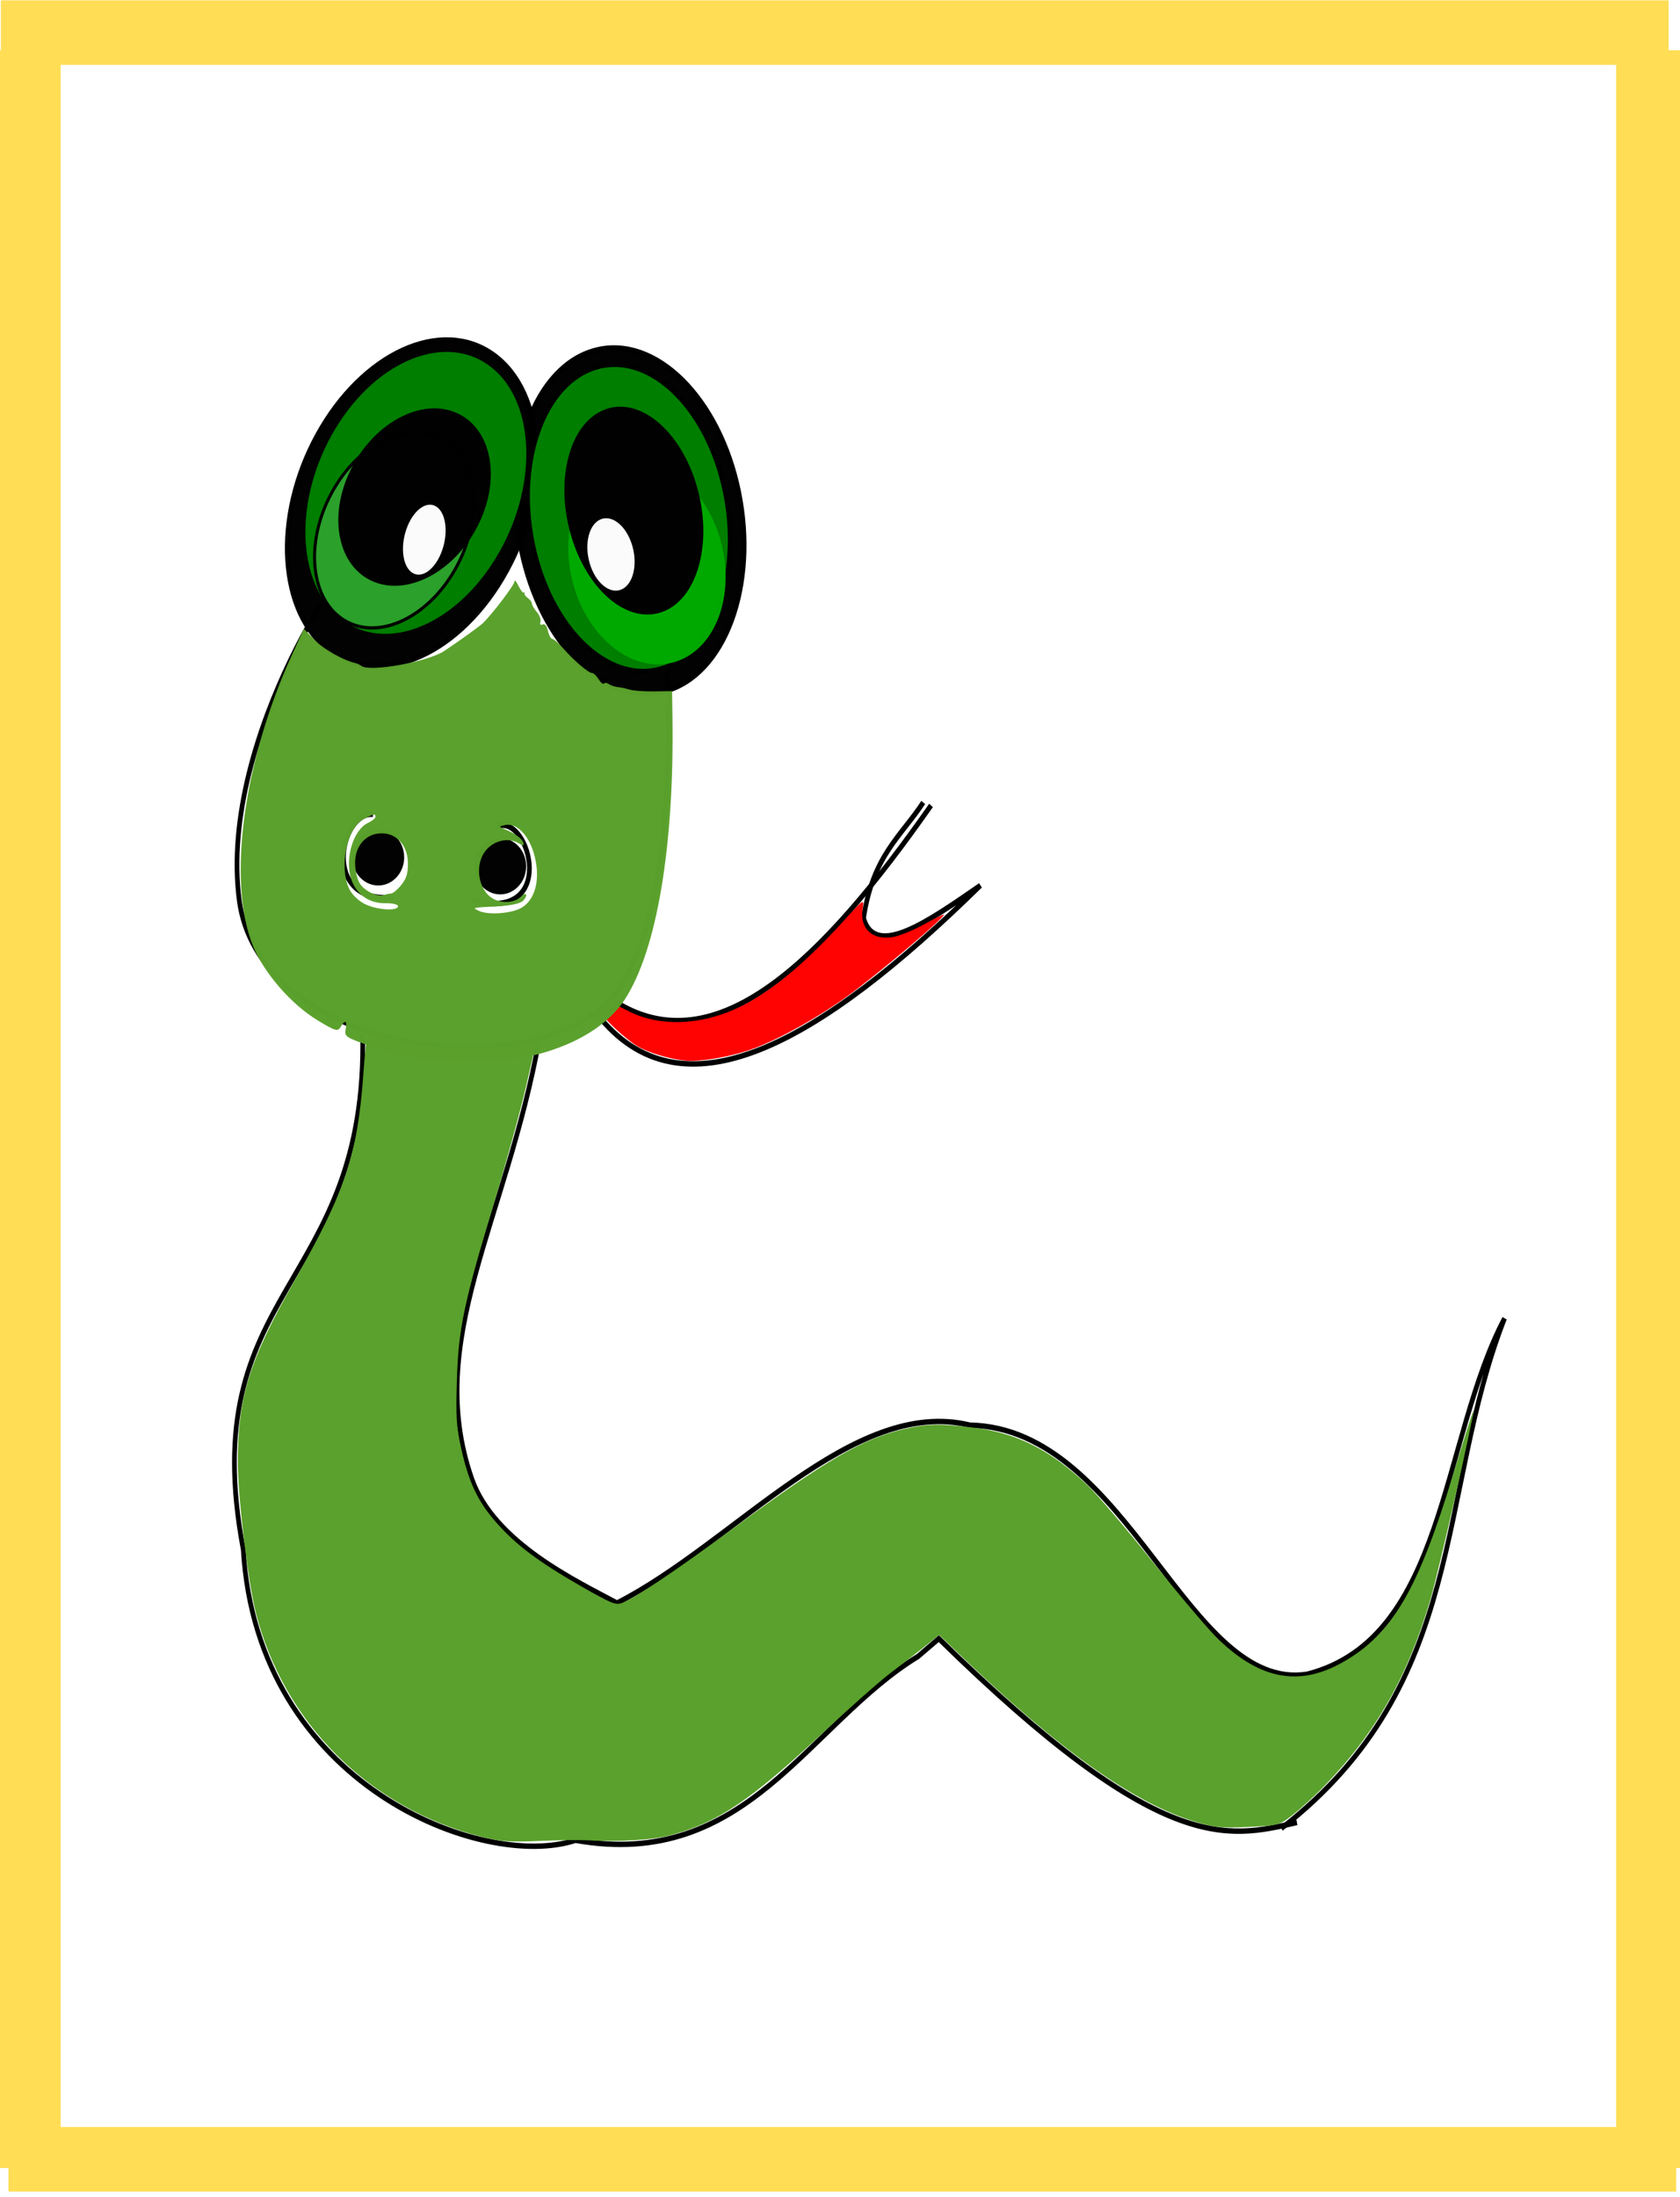 <?xml version="1.0" encoding="UTF-8" standalone="no"?>
<svg
   xmlns:dc="http://purl.org/dc/elements/1.1/"
   xmlns:cc="http://creativecommons.org/ns#"
   xmlns:rdf="http://www.w3.org/1999/02/22-rdf-syntax-ns#"
   xmlns:svg="http://www.w3.org/2000/svg"
   xmlns="http://www.w3.org/2000/svg"
   xmlns:sodipodi="http://sodipodi.sourceforge.net/DTD/sodipodi-0.dtd"
   xmlns:inkscape="http://www.inkscape.org/namespaces/inkscape"
   width="332"
   height="434"
   id="svg2"
   version="1.1"
   inkscape:version="0.91 r13725"
   sodipodi:docname="snake.svg">
  <defs
     id="defs18">
    <filter
       id="filter4138-8"
       x="-0.1"
       y="-0.1"
       width="1.2"
       height="1.2"
       style="color-interpolation-filters:sRGB">
      <feTurbulence
         id="feTurbulence4140-8"
         result="result1"
         numOctaves="3"
         baseFrequency="1"
         type="fractalNoise"
         seed="50" />
      <feColorMatrix
         id="feColorMatrix4142-7"
         result="result0"
         in="SourceGraphic"
         type="luminanceToAlpha" />
      <feColorMatrix
         id="feColorMatrix4144-5"
         values="1 0 0 0 0 0 1 0 0 0 0 0 1 0 0 0 0 0 0.5 0 "
         result="result2" />
      <feComposite
         id="feComposite4146-9"
         in2="result2"
         in="result1"
         operator="over"
         result="result3" />
      <feColorMatrix
         id="feColorMatrix4148-5"
         values="1 0 0 0 0 0 1 0 0 0 0 0 1 0 0 0 0 0 5 -3.2"
         result="result91" />
      <feComposite
         id="feComposite4150-7"
         result="result93"
         k1="1.5"
         operator="arithmetic"
         in2="result91"
         k2="0"
         k3="0"
         k4="0" />
      <feComposite
         id="feComposite4152-4"
         result="result4"
         operator="out"
         in="SourceGraphic"
         in2="result93" />
      <feComposite
         id="feComposite4154-9"
         k1="1"
         k2="0.5"
         operator="arithmetic"
         in2="result4"
         k3="0"
         k4="0" />
      <feDisplacementMap
         id="feDisplacementMap4156-3"
         result="result92"
         in2="result1"
         yChannelSelector="A"
         xChannelSelector="R"
         scale="15" />
    </filter>
    <filter
       id="filter4138-8-4"
       x="-0.1"
       y="-0.1"
       width="1.2"
       height="1.2"
       style="color-interpolation-filters:sRGB">
      <feTurbulence
         id="feTurbulence4140-8-1"
         result="result1"
         numOctaves="3"
         baseFrequency="1"
         type="fractalNoise"
         seed="50" />
      <feColorMatrix
         id="feColorMatrix4142-7-1"
         result="result0"
         in="SourceGraphic"
         type="luminanceToAlpha" />
      <feColorMatrix
         id="feColorMatrix4144-5-3"
         values="1 0 0 0 0 0 1 0 0 0 0 0 1 0 0 0 0 0 0.5 0 "
         result="result2" />
      <feComposite
         id="feComposite4146-9-1"
         in2="result2"
         in="result1"
         operator="over"
         result="result3" />
      <feColorMatrix
         id="feColorMatrix4148-5-3"
         values="1 0 0 0 0 0 1 0 0 0 0 0 1 0 0 0 0 0 5 -3.2"
         result="result91" />
      <feComposite
         id="feComposite4150-7-6"
         result="result93"
         k1="1.5"
         operator="arithmetic"
         in2="result91"
         k2="0"
         k3="0"
         k4="0" />
      <feComposite
         id="feComposite4152-4-1"
         result="result4"
         operator="out"
         in="SourceGraphic"
         in2="result93" />
      <feComposite
         id="feComposite4154-9-4"
         k1="1"
         k2="0.5"
         operator="arithmetic"
         in2="result4"
         k3="0"
         k4="0" />
      <feDisplacementMap
         id="feDisplacementMap4156-3-5"
         result="result92"
         in2="result1"
         yChannelSelector="A"
         xChannelSelector="R"
         scale="15" />
    </filter>
    <filter
       id="filter4138"
       x="-0.1"
       y="-0.1"
       width="1.2"
       height="1.2"
       style="color-interpolation-filters:sRGB">
      <feTurbulence
         id="feTurbulence4140"
         result="result1"
         numOctaves="3"
         baseFrequency="1"
         type="fractalNoise"
         seed="50" />
      <feColorMatrix
         id="feColorMatrix4142"
         result="result0"
         in="SourceGraphic"
         type="luminanceToAlpha" />
      <feColorMatrix
         id="feColorMatrix4144"
         values="1 0 0 0 0 0 1 0 0 0 0 0 1 0 0 0 0 0 0.5 0 "
         result="result2" />
      <feComposite
         id="feComposite4146"
         in2="result2"
         in="result1"
         operator="over"
         result="result3" />
      <feColorMatrix
         id="feColorMatrix4148"
         values="1 0 0 0 0 0 1 0 0 0 0 0 1 0 0 0 0 0 5 -3.2"
         result="result91" />
      <feComposite
         id="feComposite4150"
         result="result93"
         k1="1.5"
         operator="arithmetic"
         in2="result91"
         k2="0"
         k3="0"
         k4="0" />
      <feComposite
         id="feComposite4152"
         result="result4"
         operator="out"
         in="SourceGraphic"
         in2="result93" />
      <feComposite
         id="feComposite4154"
         k1="1"
         k2="0.5"
         operator="arithmetic"
         in2="result4"
         k3="0"
         k4="0" />
      <feDisplacementMap
         id="feDisplacementMap4156"
         result="result92"
         in2="result1"
         yChannelSelector="A"
         xChannelSelector="R"
         scale="15" />
    </filter>
    <filter
       id="filter4138-4"
       x="-0.1"
       y="-0.1"
       width="1.2"
       height="1.2"
       style="color-interpolation-filters:sRGB">
      <feTurbulence
         id="feTurbulence4140-9"
         result="result1"
         numOctaves="3"
         baseFrequency="1"
         type="fractalNoise"
         seed="50" />
      <feColorMatrix
         id="feColorMatrix4142-72"
         result="result0"
         in="SourceGraphic"
         type="luminanceToAlpha" />
      <feColorMatrix
         id="feColorMatrix4144-8"
         values="1 0 0 0 0 0 1 0 0 0 0 0 1 0 0 0 0 0 0.5 0 "
         result="result2" />
      <feComposite
         id="feComposite4146-93"
         in2="result2"
         in="result1"
         operator="over"
         result="result3" />
      <feColorMatrix
         id="feColorMatrix4148-9"
         values="1 0 0 0 0 0 1 0 0 0 0 0 1 0 0 0 0 0 5 -3.2"
         result="result91" />
      <feComposite
         id="feComposite4150-6"
         result="result93"
         k1="1.5"
         operator="arithmetic"
         in2="result91"
         k2="0"
         k3="0"
         k4="0" />
      <feComposite
         id="feComposite4152-9"
         result="result4"
         operator="out"
         in="SourceGraphic"
         in2="result93" />
      <feComposite
         id="feComposite4154-6"
         k1="1"
         k2="0.5"
         operator="arithmetic"
         in2="result4"
         k3="0"
         k4="0" />
      <feDisplacementMap
         id="feDisplacementMap4156-8"
         result="result92"
         in2="result1"
         yChannelSelector="A"
         xChannelSelector="R"
         scale="15" />
    </filter>
    <clipPath
       id="clipPath3683">
      <path
         inkscape:connector-curvature="0"
         id="path40-0"
         d="m 248.974,113.099 12.447,0 0,-19.429 -12.447,0 0,19.429 z" />
    </clipPath>
    <clipPath
       id="clipPath3703">
      <path
         inkscape:connector-curvature="0"
         id="path37-0"
         d="m 261.257,79.639 5.806,0 0,-8.608 -5.806,0 0,8.608 z" />
    </clipPath>
    <clipPath
       id="clipPath3719">
      <path
         inkscape:connector-curvature="0"
         id="path34-4"
         d="m 262.325,69.833 3.153,0 0,-3.152 -3.153,0 0,3.152 z" />
    </clipPath>
    <clipPath
       id="clipPath3739">
      <path
         inkscape:connector-curvature="0"
         id="path31-3"
         d="m 293.42,79.639 5.806,0 0,-8.608 -5.806,0 0,8.608 z" />
    </clipPath>
    <clipPath
       id="clipPath3755">
      <path
         inkscape:connector-curvature="0"
         id="path28-7"
         d="m 294.489,69.833 3.152,0 0,-3.152 -3.152,0 0,3.152 z" />
    </clipPath>
    <clipPath
       id="clipPath3771">
      <path
         inkscape:connector-curvature="0"
         id="path25-1"
         d="m 280.582,58.764 3.656,0 0,-9.229 -3.656,0 0,9.229 z" />
    </clipPath>
    <clipPath
       id="clipPath3791">
      <path
         inkscape:connector-curvature="0"
         id="path22-9"
         d="m 222.104,108.127 14.438,0 0,-22.135 -14.438,0 0,22.135 z" />
    </clipPath>
    <clipPath
       id="clipPath3807">
      <path
         inkscape:connector-curvature="0"
         id="path19-2"
         d="m 233.618,71.348 8.08,0 0,-9.723 -8.08,0 0,9.723 z" />
    </clipPath>
    <clipPath
       id="clipPath3823">
      <path
         inkscape:connector-curvature="0"
         id="path16-2"
         d="m 235.105,50.608 6.292,0 0,-6.904 -6.292,0 0,6.904 z" />
    </clipPath>
    <clipPath
       id="clipPath3839">
      <path
         inkscape:connector-curvature="0"
         id="path13-4"
         d="m 240.804,44.63 22.052,0 0,-27.412 -22.052,0 0,27.412 z" />
    </clipPath>
    <clipPath
       id="clipPath3855">
      <path
         inkscape:connector-curvature="0"
         id="path10-8"
         d="m 235.568,61.565 7.432,0 0,-7.919 -7.432,0 0,7.919 z" />
    </clipPath>
    <clipPath
       id="clipPath3871">
      <path
         inkscape:connector-curvature="0"
         id="path7-6"
         d="m 236.299,93.36 17.909,0 0,-22.658 -17.909,0 0,22.658 z" />
    </clipPath>
    <radialGradient
       r="61.929"
       id="radialGradient3090"
       gradientUnits="userSpaceOnUse"
       gradientTransform="matrix(1,0,0,1.369,0,-73.635)"
       cy="199.505"
       cx="178.571">
      <stop
         id="stop22"
         offset="0" />
      <stop
         id="stop24"
         stop-opacity="0"
         offset="1" />
    </radialGradient>
    <filter
       y="-0.145"
       x="-0.163"
       width="1.327"
       id="filter5029"
       height="1.29">
      <feGaussianBlur
         id="feGaussianBlur7"
         stdDeviation="9.413" />
    </filter>
    <filter
       y="-0.105"
       x="-0.14"
       width="1.279"
       id="filter5035"
       height="1.211">
      <feGaussianBlur
         id="feGaussianBlur10"
         stdDeviation="7.305" />
    </filter>
    <filter
       y="-0.105"
       x="-0.14"
       width="1.279"
       id="filter4355"
       height="1.211">
      <feGaussianBlur
         id="feGaussianBlur4357"
         stdDeviation="7.305" />
    </filter>
    <filter
       y="-0.112"
       x="-0.129"
       width="1.257"
       id="filter5059"
       height="1.225">
      <feGaussianBlur
         id="feGaussianBlur13"
         stdDeviation="7.359" />
    </filter>
    <filter
       y="-0.226"
       x="-0.249"
       width="1.498"
       id="filter5069"
       height="1.453">
      <feGaussianBlur
         id="feGaussianBlur16"
         stdDeviation="14.662" />
    </filter>
    <filter
       y="-0.218"
       x="-0.264"
       width="1.529"
       id="filter5087"
       height="1.435">
      <feGaussianBlur
         id="feGaussianBlur19"
         stdDeviation="14.612" />
    </filter>
  </defs>
  <sodipodi:namedview
     pagecolor="#ffffff"
     bordercolor="#666666"
     borderopacity="1"
     objecttolerance="10"
     gridtolerance="10"
     guidetolerance="10"
     inkscape:pageopacity="0"
     inkscape:pageshadow="2"
     inkscape:window-width="1291"
     inkscape:window-height="795"
     id="namedview16"
     showgrid="false"
     inkscape:zoom="1.2808977"
     inkscape:cx="212.26165"
     inkscape:cy="215.96928"
     inkscape:window-x="12"
     inkscape:window-y="53"
     inkscape:window-maximized="0"
     inkscape:current-layer="svg2"
     fit-margin-top="0"
     fit-margin-left="0"
     fit-margin-right="0"
     fit-margin-bottom="0" />
  <g
     id="g4278"
     transform="translate(-33.422,4.653)">
    <rect
       y="-1.463"
       x="44.286"
       height="424"
       width="317.413"
       id="rect4450"
       style="opacity:1;fill:#ffffff;fill-opacity:1;fill-rule:nonzero;stroke:none;stroke-width:8;stroke-miterlimit:4;stroke-dasharray:none;stroke-opacity:1" />
    <g
       transform="matrix(0.523,0,0,0.515,8.639,-56.679)"
       id="g4403">
      <rect
         transform="matrix(0.998,0,0,0.255,7.8,-25.86)"
         y="498.076"
         x="40"
         height="97.143"
         width="631.429"
         id="rect4136-0"
         style="opacity:1;fill:#ffdd55;fill-opacity:1;fill-rule:nonzero;stroke:none;stroke-width:3.799;stroke-miterlimit:4;stroke-dasharray:none;stroke-opacity:1;filter:url(#filter4138-8)" />
      <rect
         transform="matrix(0.998,0,0,0.255,10.658,789.854)"
         y="498.076"
         x="40"
         height="97.143"
         width="631.429"
         id="rect4136-0-4"
         style="opacity:1;fill:#ffdd55;fill-opacity:1;fill-rule:nonzero;stroke:none;stroke-width:3.799;stroke-miterlimit:4;stroke-dasharray:none;stroke-opacity:1;filter:url(#filter4138-8-4)" />
      <g
         id="g4368">
        <rect
           style="opacity:1;fill:#ffdd55;fill-opacity:1;fill-rule:nonzero;stroke:none;stroke-width:3.799;stroke-miterlimit:4;stroke-dasharray:none;stroke-opacity:1;filter:url(#filter4138)"
           id="rect4136"
           width="631.429"
           height="97.143"
           x="40"
           y="498.076"
           transform="matrix(0.042,0,0,8.362,42.109,-4044.62)" />
        <rect
           style="opacity:1;fill:#ffdd55;fill-opacity:1;fill-rule:nonzero;stroke:none;stroke-width:3.799;stroke-miterlimit:4;stroke-dasharray:none;stroke-opacity:1;filter:url(#filter4138-4)"
           id="rect4136-5"
           width="631.429"
           height="97.143"
           x="40"
           y="498.076"
           transform="matrix(0.042,0,0,8.362,656.395,-4044.621)" />
      </g>
    </g>
  </g>
  <g
     id="g4167"
     transform="matrix(0.359,0,0,0.41,46.155,38.251)">
    <path
       inkscape:connector-curvature="0"
       style="fill:none;stroke:#000000;stroke-width:2.607"
       id="path28"
       d="M 63.438,184.129 C 70.707,163.451 -8.978,260.297 3.164,340.62 13.286,407.585 141.017,429.837 198.982,394.81 251.15,363.287 237.763,216.113 237.763,216.113" />
    <path
       inkscape:connector-curvature="0"
       style="fill:none;stroke:#000000;stroke-width:2.607"
       id="path30"
       d="m 168.213,407.626 c -18.128,87.472 -63.465,144.89 -37.143,211.429 12.262,30.996 58.265,49.763 80,60 64.762,-28.923 129.524,-99.513 194.286,-85.714 87.614,1.559 119.793,129.161 185.714,120 76.192,-17.141 73.477,-113.189 108.571,-171.429 -37.821,84.823 -19.474,175.461 -122.857,245.714" />
    <path
       inkscape:connector-curvature="0"
       style="fill:none;stroke:#000000;stroke-width:2.607"
       id="path32"
       d="m 585.356,784.769 c -38.445,7.787 -75.038,16.139 -197.143,-88.571 l -11.429,8.571 C 316.108,737.346 282.654,808.034 188.213,793.34 137.422,808.112 12.974,766.815 5.356,653.34 -21.868,526.415 73.871,528.987 71.07,404.769" />
    <path
       inkscape:connector-curvature="0"
       style="opacity:0.99;stroke:#000000;stroke-width:2.607"
       id="path34"
       d="M 150.281,181.652 C 125.58,221.108 82.245,238.5 53.489,220.497 24.732,202.495 21.445,155.916 46.146,116.46 70.846,77.004 114.182,59.612 142.938,77.615 c 28.756,18.002 32.044,64.581 7.343,104.037 z" />
    <path
       inkscape:connector-curvature="0"
       style="opacity:0.99;stroke:#000000;stroke-width:2.607"
       id="path36"
       d="m 278.027,143.632 c 10.604,45.326 -7.579,88.335 -40.613,96.063 -33.034,7.728 -68.41,-22.75 -79.014,-68.076 -10.604,-45.326 7.579,-88.335 40.613,-96.063 33.034,-7.728 68.41,22.75 79.014,68.076 z" />
    <path
       inkscape:connector-curvature="0"
       style="opacity:0.99;fill:#008000;stroke:url(#radialGradient3090);stroke-width:2.607;filter:url(#filter5029)"
       id="path38"
       transform="matrix(0.751,0.459,-0.47,0.733,60.027,-84.019)"
       d="m 240,199.505 c 0,46.55 -27.503,84.286 -61.429,84.286 -33.926,0 -61.429,-37.736 -61.429,-84.286 0,-46.55 27.503,-84.286 61.429,-84.286 33.926,0 61.429,37.736 61.429,84.286 z" />
    <path
       inkscape:connector-curvature="0"
       style="opacity:0.99;fill:#008000;stroke:#000000;stroke-width:2.607;filter:url(#filter5035)"
       id="path40"
       transform="matrix(0.862,-0.202,0.202,0.864,23.387,19.937)"
       d="m 240,199.505 c 0,46.55 -27.503,84.286 -61.429,84.286 -33.926,0 -61.429,-37.736 -61.429,-84.286 0,-46.55 27.503,-84.286 61.429,-84.286 33.926,0 61.429,37.736 61.429,84.286 z" />
    <path
       inkscape:connector-curvature="0"
       style="opacity:0.99;fill:#00aa00;filter:url(#filter5035)"
       id="path42"
       transform="matrix(0.671,-0.134,0.157,0.574,76.432,87.156)"
       d="m 240,199.505 c 0,46.55 -27.503,84.286 -61.429,84.286 -33.926,0 -61.429,-37.736 -61.429,-84.286 0,-46.55 27.503,-84.286 61.429,-84.286 33.926,0 61.429,37.736 61.429,84.286 z" />
    <path
       inkscape:connector-curvature="0"
       style="opacity:0.99;fill:#2ca02c;stroke:#000000;stroke-width:2.607;filter:url(#filter5059)"
       id="path44"
       transform="matrix(0.541,0.319,-0.338,0.51,59.191,3.279)"
       d="m 240,199.505 c 0,46.55 -27.503,84.286 -61.429,84.286 -33.926,0 -61.429,-37.736 -61.429,-84.286 0,-46.55 27.503,-84.286 61.429,-84.286 33.926,0 61.429,37.736 61.429,84.286 z" />
    <path
       inkscape:connector-curvature="0"
       style="opacity:0.99;stroke:#000000;stroke-width:1.541"
       id="path46"
       d="m 254.161,140.806 c 8.925,26.42 1.026,53.172 -17.643,59.752 -18.67,6.58 -41.04,-9.504 -49.965,-35.924 -8.925,-26.42 -1.026,-53.172 17.643,-59.752 18.67,-6.58 41.04,9.504 49.965,35.924 z" />
    <path
       inkscape:connector-curvature="0"
       style="opacity:0.99;stroke:#000000;stroke-width:1.481"
       id="path48"
       d="M 134.38,158.638 C 122.116,180.791 96.622,193.181 77.437,186.31 58.251,179.439 52.641,155.909 64.905,133.755 77.169,111.601 102.663,99.212 121.849,106.083 c 19.185,6.871 24.796,30.4 12.532,52.554 z" />
    <path
       inkscape:connector-curvature="0"
       style="opacity:0.99;fill:#ffffff;filter:url(#filter5069)"
       id="path54-3"
       transform="matrix(0.161,0.081,-0.075,0.191,91.209,114.151)"
       d="m 240,199.505 c 0,46.55 -27.503,84.286 -61.429,84.286 -33.926,0 -61.429,-37.736 -61.429,-84.286 0,-46.55 27.503,-84.286 61.429,-84.286 33.926,0 61.429,37.736 61.429,84.286 z" />
    <path
       inkscape:connector-curvature="0"
       style="opacity:0.99;fill:#ffffff;stroke:#000000;stroke-width:2.607;filter:url(#filter5087)"
       id="path56-4"
       transform="matrix(0.195,-0.07,0.068,0.204,159.374,145.637)"
       d="m 240,199.505 c 0,46.55 -27.503,84.286 -61.429,84.286 -33.926,0 -61.429,-37.736 -61.429,-84.286 0,-46.55 27.503,-84.286 61.429,-84.286 33.926,0 61.429,37.736 61.429,84.286 z" />
    <path
       inkscape:connector-curvature="0"
       style="fill:none;stroke:#000000;stroke-width:2.607"
       id="path62-4"
       d="m 76.784,299.055 c -17.913,-1.563 -29.325,43.483 11.429,40" />
    <path
       inkscape:connector-curvature="0"
       style="fill:none;stroke:#000000;stroke-width:2.607"
       id="path64-6"
       d="m 131.07,340.483 c 47.991,11.35 32.03,-41.614 14.286,-35.714" />
    <path
       inkscape:connector-curvature="0"
       style="opacity:0.99"
       id="path66-8"
       d="m 93.927,319.769 c 0,7.495 -6.396,13.571 -14.286,13.571 -7.89,0 -14.286,-6.076 -14.286,-13.571 0,-7.495 6.396,-13.571 14.286,-13.571 7.89,0 14.286,6.076 14.286,13.571 z" />
    <path
       inkscape:connector-curvature="0"
       style="opacity:0.99"
       id="path68"
       d="m 161.07,324.055 c 0,7.495 -6.396,13.571 -14.286,13.571 -7.89,0 -14.286,-6.076 -14.286,-13.571 0,-7.495 6.396,-13.571 14.286,-13.571 7.89,0 14.286,6.076 14.286,13.571 z" />
    <path
       inkscape:connector-curvature="0"
       style="fill:none;stroke:#000000;stroke-width:2.607"
       id="path74-5"
       d="m 209.642,389.055 c 55.854,31.324 114.65,-19.725 174.286,-94.286" />
    <path
       inkscape:connector-curvature="0"
       style="fill:none;stroke:#000000;stroke-width:2.607"
       id="path76-0"
       d="m 379.642,293.34 c -12.111,16.255 -27.711,25.531 -32.857,55.714 6.426,19.767 35.599,1.621 64.286,-15.714 -88.446,76.02 -164.716,114.403 -211.429,61.429" />
    <path
       inkscape:connector-curvature="0"
       style="opacity:0.99;fill:#ff0000"
       id="path78-2"
       d="m 248.253,417.697 c -8.71,-0.878 -19.792,-3.811 -25.714,-6.807 -6.457,-3.266 -20,-14.295 -20,-16.287 0,-0.586 1.462,-1.848 3.249,-2.804 2.748,-1.47 4.455,-1.188 11.071,1.833 19.099,8.721 44.727,7.004 67.823,-4.544 15.418,-7.71 32.12,-20.345 51.248,-38.77 10.871,-10.471 11.219,-10.679 10.391,-6.184 -1.822,9.893 5.169,15.759 16.717,14.028 3.439,-0.516 10.893,-3.162 16.565,-5.879 5.671,-2.718 10.742,-4.939 11.267,-4.935 2.596,0.019 -36.65,29.091 -53.682,39.766 -16.286,10.207 -35.656,19.662 -50.394,24.6 -11.844,3.968 -30.224,6.822 -38.54,5.984 z" />
    <path
       inkscape:connector-curvature="0"
       style="opacity:0.99;fill:#5aa02c"
       id="path80-7"
       d="M 136.825,791.754 C 74.704,777.996 27.322,736.711 12.075,683.055 7.816,668.066 2.318,627.326 2.346,610.958 2.399,579.63 8.582,562.385 33.671,523.588 61.623,480.366 68.122,463.348 71.388,424.836 c 1.462,-17.236 2.066,-20.258 3.939,-19.683 21.978,6.746 66.24,8.937 87.266,4.319 l 4.066,-0.893 -5.541,21.167 c -3.047,11.642 -10.729,36.195 -17.071,54.563 -17.269,50.018 -20.243,62.328 -21.095,87.318 -0.605,17.75 -0.284,22.398 2.244,32.48 4.16,16.593 9.238,26.03 19.472,36.187 10.91,10.828 23.051,18.801 46.952,30.832 16.431,8.271 18.811,9.091 22.578,7.778 7.293,-2.542 29.384,-15.571 61.908,-36.512 50.32,-32.399 70.118,-42.45 92.876,-47.151 12.505,-2.583 20.333,-2.717 38.756,-0.662 23.715,2.644 41.804,10.677 62.261,27.649 5.281,4.381 21.626,21.19 36.322,37.354 14.696,16.163 30.947,32.912 36.113,37.218 22.952,19.134 44.264,22.538 67.964,10.854 27.468,-13.541 41.569,-34.626 61.355,-91.741 5.852,-16.893 10.668,-30.071 10.702,-29.286 0.145,3.368 -18.923,76.658 -23.515,90.382 -12.505,37.37 -29.979,64.342 -58.329,90.034 -5.005,4.535 -12.653,10.694 -16.996,13.685 -7.824,5.389 -8.052,5.446 -24.843,6.184 -14.309,0.63 -18.782,0.271 -28.743,-2.304 -33.43,-8.641 -74.892,-34.242 -129.203,-79.779 l -12.43,-10.421 -8.284,5.819 c -4.556,3.2 -12.879,8.842 -18.495,12.537 -5.616,3.695 -21.988,16.361 -36.382,28.147 -40.877,33.469 -58.78,44.009 -85.139,50.122 -9.454,2.193 -28.178,3.151 -45.411,2.324 -4.714,-0.226 -16.929,-0.075 -27.143,0.337 -14.977,0.604 -20.921,0.228 -30.714,-1.941 z" />
    <path
       inkscape:connector-curvature="0"
       style="opacity:0.99;fill:#5aa02c"
       id="path82-1"
       d="m 109.418,417.996 c -13.867,-1.792 -22.694,-3.732 -36.316,-7.979 -11.367,-3.544 -12.126,-4.039 -11.384,-7.427 0.923,-4.215 -0.382,-4.702 -2.819,-1.051 -1.532,2.296 -2.757,1.983 -12.586,-3.217 -14.545,-7.695 -29.491,-22.728 -35.583,-35.789 -14.364,-30.8 -5.399,-89.165 21.614,-140.716 l 6.363,-12.143 5.876,5.356 c 4.832,4.404 15.877,9.855 22.711,11.208 0.803,0.159 2.205,0.761 3.116,1.337 4.774,3.021 36.508,-1.999 45.516,-7.2 7.48,-4.319 19.552,-11.917 21.287,-13.398 5.398,-4.605 17.417,-18.468 17.433,-20.107 0.01,-1.016 0.955,-0.141 2.1,1.946 1.145,2.086 2.459,3.614 2.92,3.395 0.461,-0.219 0.681,-0.026 0.489,0.43 -0.192,0.456 0.645,1.45 1.859,2.209 1.214,0.759 2.219,1.972 2.232,2.695 0.013,0.723 1.23,2.539 2.704,4.035 1.474,1.496 2.365,3.637 1.98,4.757 -0.423,1.232 0.056,1.714 1.214,1.221 1.173,-0.499 2.303,0.696 2.92,3.09 0.553,2.147 1.626,3.893 2.384,3.879 0.758,-0.014 3.6,2.175 6.316,4.865 5.936,5.879 13.716,11.626 15.688,11.589 0.787,-0.014 2.37,1.331 3.518,2.991 1.148,1.659 2.468,2.601 2.934,2.091 0.466,-0.509 1.685,-0.401 2.71,0.239 1.025,0.641 3.208,1.283 4.851,1.426 1.643,0.144 4.633,0.704 6.643,1.245 2.01,0.541 8.073,0.925 13.473,0.854 l 9.818,-0.129 0.207,12.475 c 1.035,62.418 -8.598,112.322 -26.282,136.149 -8.834,11.903 -25.982,21.335 -47.909,26.352 -13.535,3.097 -45.556,4.931 -58,3.323 l -4e-5,0 z m 49.107,-73.93 c 6.517,-3.408 9.578,-11.013 8.19,-20.346 -1.819,-12.222 -9.675,-21.019 -17.39,-19.473 -3.25,0.651 -3.286,0.767 -0.548,1.763 6.12,2.228 10.059,4.672 10.722,6.651 0.542,1.62 0.052,1.709 -2.326,0.426 -5.323,-2.874 -12.812,-1.762 -17.563,2.608 -8.02,7.375 -4.736,22.098 5.551,24.886 5.144,1.394 10.228,0.611 13.341,-2.054 2.784,-2.384 3.649,-0.368 0.91,2.12 -1.529,1.389 -6.661,2.377 -14.17,2.727 -14.253,0.665 -13.911,0.593 -10.288,2.154 5.029,2.166 18.198,1.349 23.574,-1.462 z m -67.99,-0.789 c -0.015,-0.843 -3.204,-1.474 -7.085,-1.403 -9.011,0.165 -16.356,-4.554 -18.881,-12.133 -3.291,-9.873 1.422,-23.201 9.383,-26.536 2.298,-0.963 4.168,-2.289 4.156,-2.946 -0.03,-1.651 -0.827,-1.511 -6.619,1.166 -9.102,4.206 -13.468,22.57 -7.929,33.348 1.416,2.755 4.823,5.72 8.501,7.397 6.504,2.965 18.521,3.686 18.474,1.107 z m -3.828,-6.06 c 1.025,-0.019 3.557,-1.883 5.625,-4.143 2.89,-3.158 3.733,-5.625 3.64,-10.658 -0.156,-8.499 -6.274,-14.371 -14.809,-14.215 -8.473,0.155 -14.444,6.262 -14.25,14.573 0.086,3.678 1.254,7.829 2.761,9.814 2.722,3.586 9.922,6.485 13.244,5.332 1.059,-0.368 2.764,-0.684 3.79,-0.703 z" />
  </g>
</svg>
